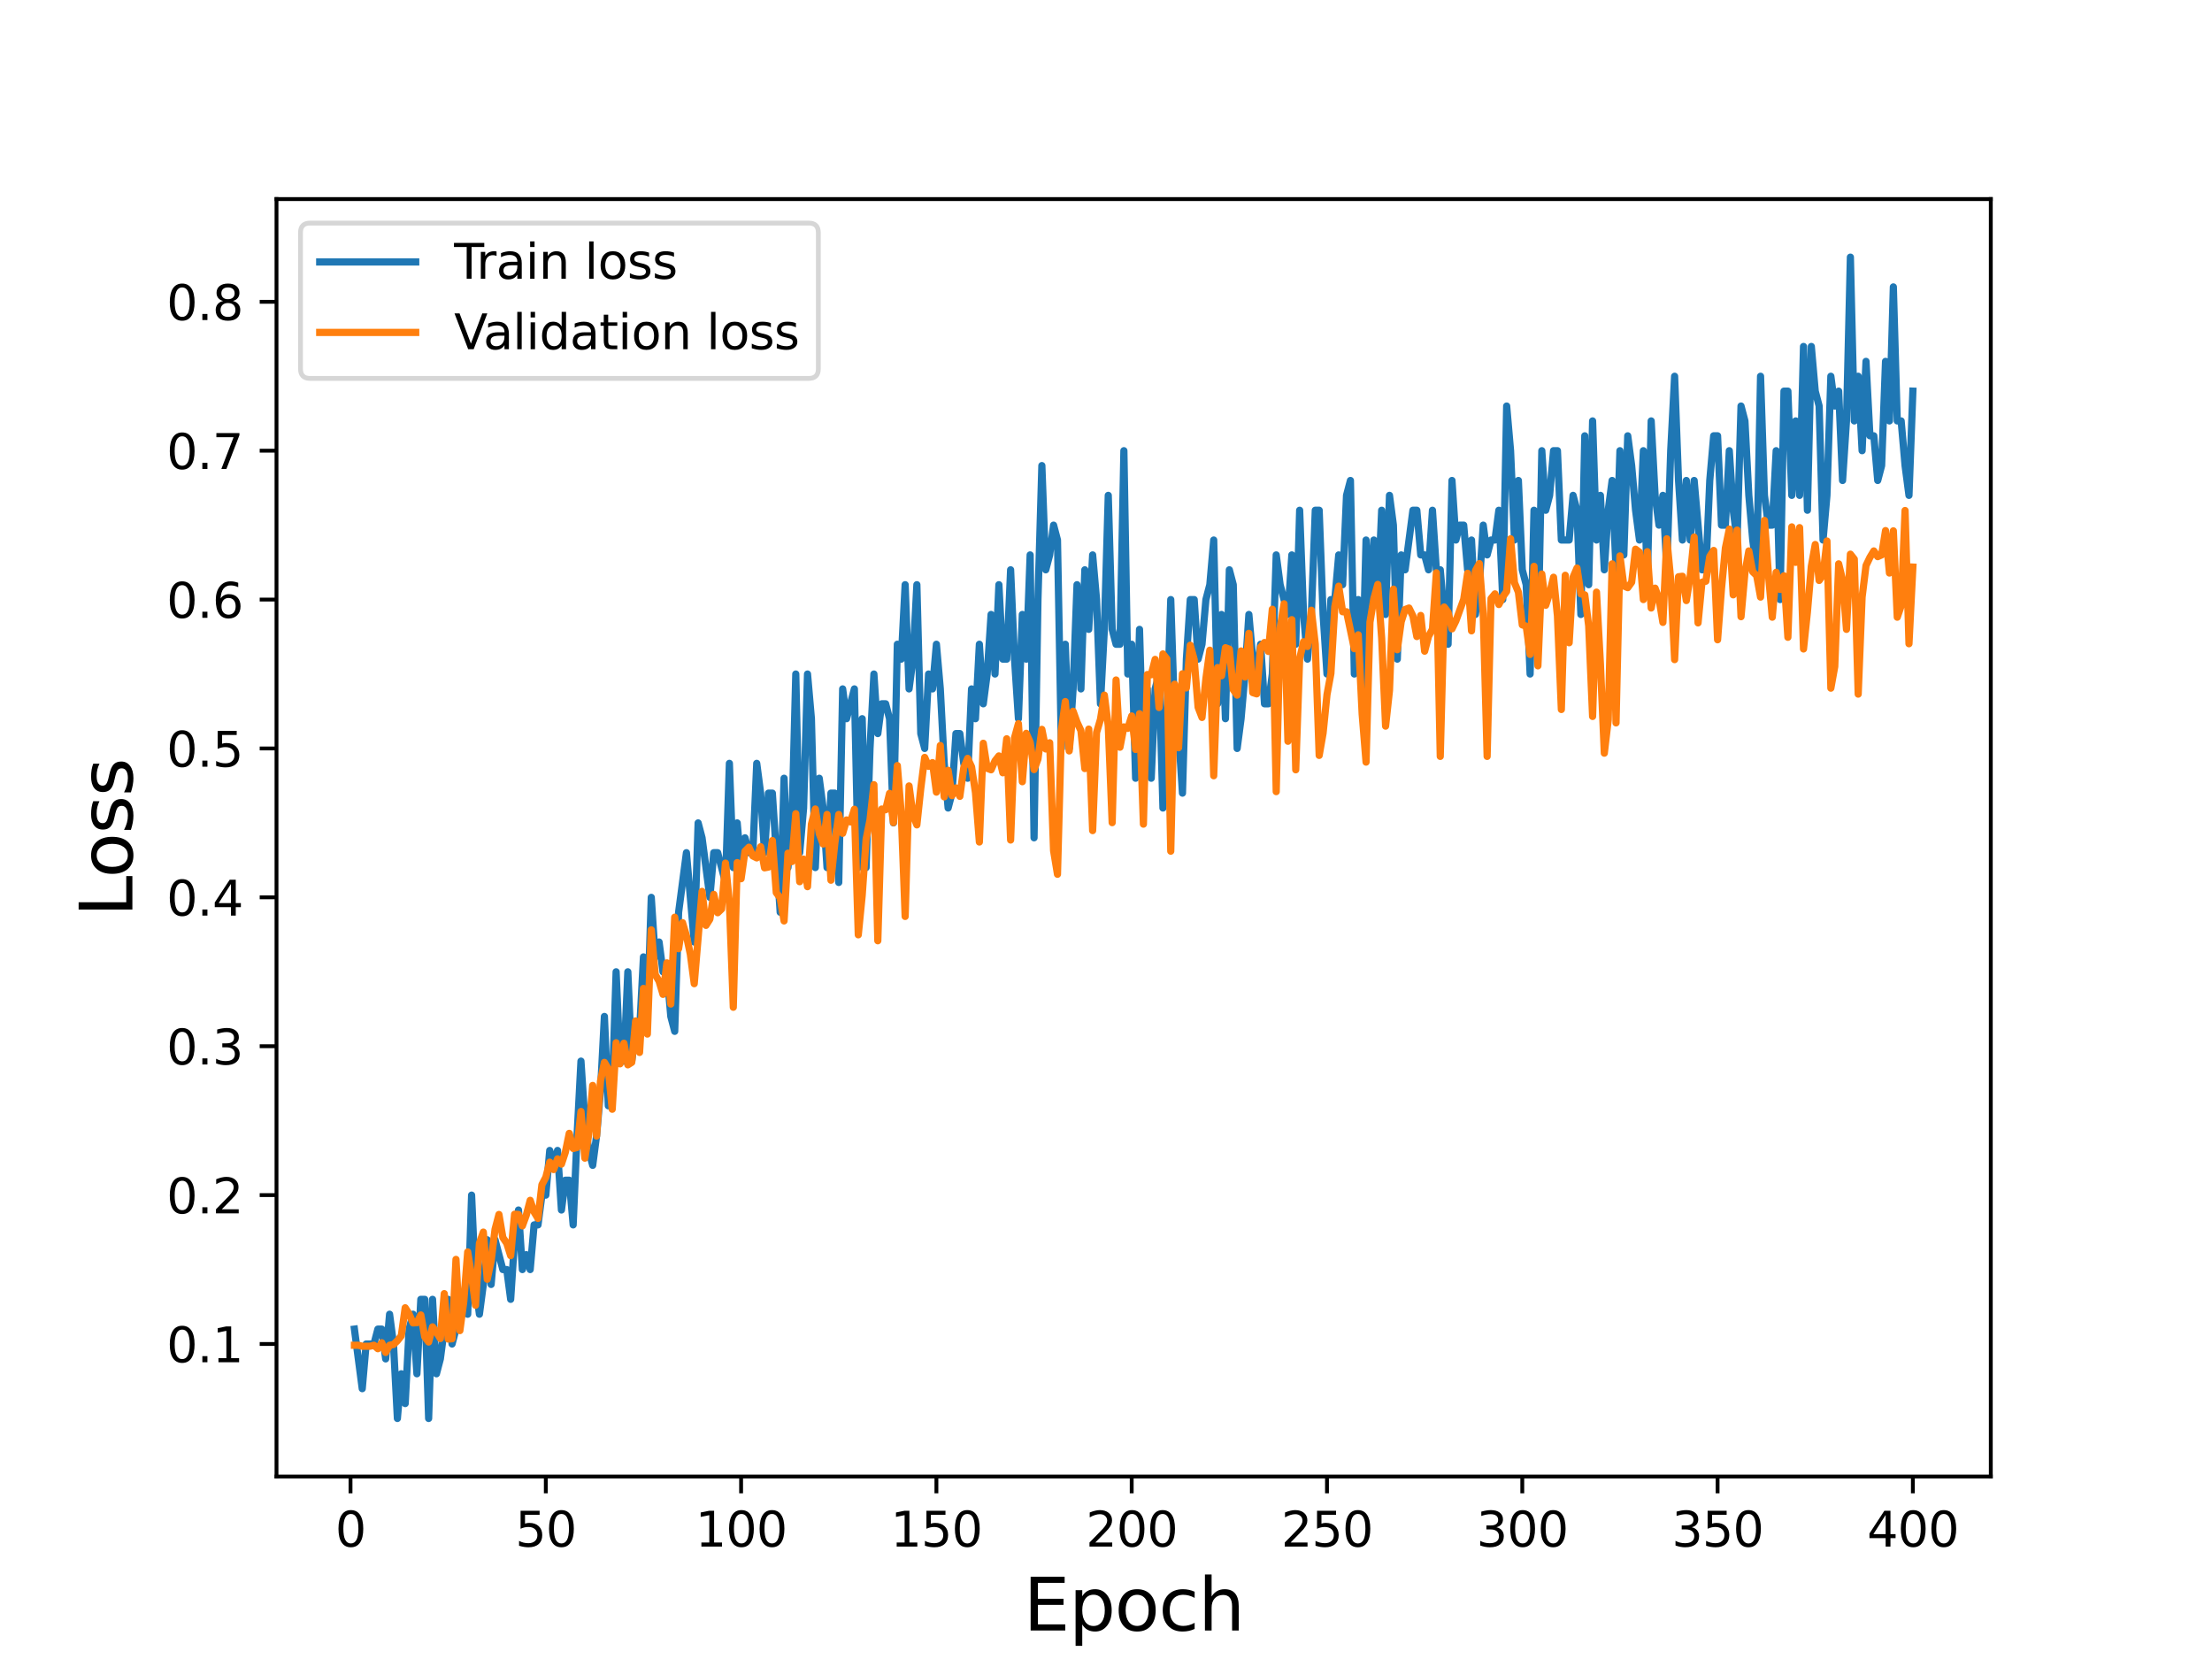 <?xml version="1.0" encoding="utf-8" standalone="no"?>
<!DOCTYPE svg PUBLIC "-//W3C//DTD SVG 1.1//EN"
  "http://www.w3.org/Graphics/SVG/1.1/DTD/svg11.dtd">
<svg height="345.6pt" version="1.1" viewBox="0 0 460.8 345.6" width="460.8pt" xmlns="http://www.w3.org/2000/svg" xmlns:xlink="http://www.w3.org/1999/xlink">
 <defs>
  <style type="text/css">*{stroke-linecap:butt;stroke-linejoin:round;}</style>
 </defs>
 <g id="figure_1">
  <g id="patch_1">
   <path d="M 0 345.6 
L 460.8 345.6 
L 460.8 0 
L 0 0 
z
" style="fill:#ffffff;"/>
  </g>
  <g id="axes_1">
   <g id="patch_2">
    <path d="M 57.6 307.584 
L 414.72 307.584 
L 414.72 41.472 
L 57.6 41.472 
z
" style="fill:#ffffff;"/>
   </g>
   <g id="matplotlib.axis_1">
    <g id="xtick_1">
     <g id="line2d_1">
      <defs>
       <path d="M 0 0 
L 0 3.5 
" id="m16bd97d02b" style="stroke:#000000;stroke-width:0.8;"/>
      </defs>
      <g>
       <use style="stroke:#000000;stroke-width:0.8;" x="73.019" xlink:href="#m16bd97d02b" y="307.584"/>
      </g>
     </g>
     <g id="text_1">
      <!-- 0 -->
      <g transform="translate(69.838 322.182)scale(0.1 -0.1)">
       <defs>
        <path d="M 2034 4250 
Q 1547 4250 1301 3770 
Q 1056 3291 1056 2328 
Q 1056 1369 1301 889 
Q 1547 409 2034 409 
Q 2525 409 2770 889 
Q 3016 1369 3016 2328 
Q 3016 3291 2770 3770 
Q 2525 4250 2034 4250 
z
M 2034 4750 
Q 2819 4750 3233 4129 
Q 3647 3509 3647 2328 
Q 3647 1150 3233 529 
Q 2819 -91 2034 -91 
Q 1250 -91 836 529 
Q 422 1150 422 2328 
Q 422 3509 836 4129 
Q 1250 4750 2034 4750 
z
" id="DejaVuSans-30" transform="scale(0.016)"/>
       </defs>
       <use xlink:href="#DejaVuSans-30"/>
      </g>
     </g>
    </g>
    <g id="xtick_2">
     <g id="line2d_2">
      <g>
       <use style="stroke:#000000;stroke-width:0.8;" x="113.703" xlink:href="#m16bd97d02b" y="307.584"/>
      </g>
     </g>
     <g id="text_2">
      <!-- 50 -->
      <g transform="translate(107.34 322.182)scale(0.1 -0.1)">
       <defs>
        <path d="M 691 4666 
L 3169 4666 
L 3169 4134 
L 1269 4134 
L 1269 2991 
Q 1406 3038 1543 3061 
Q 1681 3084 1819 3084 
Q 2600 3084 3056 2656 
Q 3513 2228 3513 1497 
Q 3513 744 3044 326 
Q 2575 -91 1722 -91 
Q 1428 -91 1123 -41 
Q 819 9 494 109 
L 494 744 
Q 775 591 1075 516 
Q 1375 441 1709 441 
Q 2250 441 2565 725 
Q 2881 1009 2881 1497 
Q 2881 1984 2565 2268 
Q 2250 2553 1709 2553 
Q 1456 2553 1204 2497 
Q 953 2441 691 2322 
L 691 4666 
z
" id="DejaVuSans-35" transform="scale(0.016)"/>
       </defs>
       <use xlink:href="#DejaVuSans-35"/>
       <use x="63.623" xlink:href="#DejaVuSans-30"/>
      </g>
     </g>
    </g>
    <g id="xtick_3">
     <g id="line2d_3">
      <g>
       <use style="stroke:#000000;stroke-width:0.8;" x="154.386" xlink:href="#m16bd97d02b" y="307.584"/>
      </g>
     </g>
     <g id="text_3">
      <!-- 100 -->
      <g transform="translate(144.842 322.182)scale(0.1 -0.1)">
       <defs>
        <path d="M 794 531 
L 1825 531 
L 1825 4091 
L 703 3866 
L 703 4441 
L 1819 4666 
L 2450 4666 
L 2450 531 
L 3481 531 
L 3481 0 
L 794 0 
L 794 531 
z
" id="DejaVuSans-31" transform="scale(0.016)"/>
       </defs>
       <use xlink:href="#DejaVuSans-31"/>
       <use x="63.623" xlink:href="#DejaVuSans-30"/>
       <use x="127.246" xlink:href="#DejaVuSans-30"/>
      </g>
     </g>
    </g>
    <g id="xtick_4">
     <g id="line2d_4">
      <g>
       <use style="stroke:#000000;stroke-width:0.8;" x="195.07" xlink:href="#m16bd97d02b" y="307.584"/>
      </g>
     </g>
     <g id="text_4">
      <!-- 150 -->
      <g transform="translate(185.526 322.182)scale(0.1 -0.1)">
       <use xlink:href="#DejaVuSans-31"/>
       <use x="63.623" xlink:href="#DejaVuSans-35"/>
       <use x="127.246" xlink:href="#DejaVuSans-30"/>
      </g>
     </g>
    </g>
    <g id="xtick_5">
     <g id="line2d_5">
      <g>
       <use style="stroke:#000000;stroke-width:0.8;" x="235.753" xlink:href="#m16bd97d02b" y="307.584"/>
      </g>
     </g>
     <g id="text_5">
      <!-- 200 -->
      <g transform="translate(226.209 322.182)scale(0.1 -0.1)">
       <defs>
        <path d="M 1228 531 
L 3431 531 
L 3431 0 
L 469 0 
L 469 531 
Q 828 903 1448 1529 
Q 2069 2156 2228 2338 
Q 2531 2678 2651 2914 
Q 2772 3150 2772 3378 
Q 2772 3750 2511 3984 
Q 2250 4219 1831 4219 
Q 1534 4219 1204 4116 
Q 875 4013 500 3803 
L 500 4441 
Q 881 4594 1212 4672 
Q 1544 4750 1819 4750 
Q 2544 4750 2975 4387 
Q 3406 4025 3406 3419 
Q 3406 3131 3298 2873 
Q 3191 2616 2906 2266 
Q 2828 2175 2409 1742 
Q 1991 1309 1228 531 
z
" id="DejaVuSans-32" transform="scale(0.016)"/>
       </defs>
       <use xlink:href="#DejaVuSans-32"/>
       <use x="63.623" xlink:href="#DejaVuSans-30"/>
       <use x="127.246" xlink:href="#DejaVuSans-30"/>
      </g>
     </g>
    </g>
    <g id="xtick_6">
     <g id="line2d_6">
      <g>
       <use style="stroke:#000000;stroke-width:0.8;" x="276.437" xlink:href="#m16bd97d02b" y="307.584"/>
      </g>
     </g>
     <g id="text_6">
      <!-- 250 -->
      <g transform="translate(266.893 322.182)scale(0.1 -0.1)">
       <use xlink:href="#DejaVuSans-32"/>
       <use x="63.623" xlink:href="#DejaVuSans-35"/>
       <use x="127.246" xlink:href="#DejaVuSans-30"/>
      </g>
     </g>
    </g>
    <g id="xtick_7">
     <g id="line2d_7">
      <g>
       <use style="stroke:#000000;stroke-width:0.8;" x="317.12" xlink:href="#m16bd97d02b" y="307.584"/>
      </g>
     </g>
     <g id="text_7">
      <!-- 300 -->
      <g transform="translate(307.576 322.182)scale(0.1 -0.1)">
       <defs>
        <path d="M 2597 2516 
Q 3050 2419 3304 2112 
Q 3559 1806 3559 1356 
Q 3559 666 3084 287 
Q 2609 -91 1734 -91 
Q 1441 -91 1130 -33 
Q 819 25 488 141 
L 488 750 
Q 750 597 1062 519 
Q 1375 441 1716 441 
Q 2309 441 2620 675 
Q 2931 909 2931 1356 
Q 2931 1769 2642 2001 
Q 2353 2234 1838 2234 
L 1294 2234 
L 1294 2753 
L 1863 2753 
Q 2328 2753 2575 2939 
Q 2822 3125 2822 3475 
Q 2822 3834 2567 4026 
Q 2313 4219 1838 4219 
Q 1578 4219 1281 4162 
Q 984 4106 628 3988 
L 628 4550 
Q 988 4650 1302 4700 
Q 1616 4750 1894 4750 
Q 2613 4750 3031 4423 
Q 3450 4097 3450 3541 
Q 3450 3153 3228 2886 
Q 3006 2619 2597 2516 
z
" id="DejaVuSans-33" transform="scale(0.016)"/>
       </defs>
       <use xlink:href="#DejaVuSans-33"/>
       <use x="63.623" xlink:href="#DejaVuSans-30"/>
       <use x="127.246" xlink:href="#DejaVuSans-30"/>
      </g>
     </g>
    </g>
    <g id="xtick_8">
     <g id="line2d_8">
      <g>
       <use style="stroke:#000000;stroke-width:0.8;" x="357.804" xlink:href="#m16bd97d02b" y="307.584"/>
      </g>
     </g>
     <g id="text_8">
      <!-- 350 -->
      <g transform="translate(348.26 322.182)scale(0.1 -0.1)">
       <use xlink:href="#DejaVuSans-33"/>
       <use x="63.623" xlink:href="#DejaVuSans-35"/>
       <use x="127.246" xlink:href="#DejaVuSans-30"/>
      </g>
     </g>
    </g>
    <g id="xtick_9">
     <g id="line2d_9">
      <g>
       <use style="stroke:#000000;stroke-width:0.8;" x="398.487" xlink:href="#m16bd97d02b" y="307.584"/>
      </g>
     </g>
     <g id="text_9">
      <!-- 400 -->
      <g transform="translate(388.944 322.182)scale(0.1 -0.1)">
       <defs>
        <path d="M 2419 4116 
L 825 1625 
L 2419 1625 
L 2419 4116 
z
M 2253 4666 
L 3047 4666 
L 3047 1625 
L 3713 1625 
L 3713 1100 
L 3047 1100 
L 3047 0 
L 2419 0 
L 2419 1100 
L 313 1100 
L 313 1709 
L 2253 4666 
z
" id="DejaVuSans-34" transform="scale(0.016)"/>
       </defs>
       <use xlink:href="#DejaVuSans-34"/>
       <use x="63.623" xlink:href="#DejaVuSans-30"/>
       <use x="127.246" xlink:href="#DejaVuSans-30"/>
      </g>
     </g>
    </g>
    <g id="text_10">
     <!-- Epoch -->
     <g transform="translate(213.194 339.66)scale(0.15 -0.15)">
      <defs>
       <path d="M 628 4666 
L 3578 4666 
L 3578 4134 
L 1259 4134 
L 1259 2753 
L 3481 2753 
L 3481 2222 
L 1259 2222 
L 1259 531 
L 3634 531 
L 3634 0 
L 628 0 
L 628 4666 
z
" id="DejaVuSans-45" transform="scale(0.016)"/>
       <path d="M 1159 525 
L 1159 -1331 
L 581 -1331 
L 581 3500 
L 1159 3500 
L 1159 2969 
Q 1341 3281 1617 3432 
Q 1894 3584 2278 3584 
Q 2916 3584 3314 3078 
Q 3713 2572 3713 1747 
Q 3713 922 3314 415 
Q 2916 -91 2278 -91 
Q 1894 -91 1617 61 
Q 1341 213 1159 525 
z
M 3116 1747 
Q 3116 2381 2855 2742 
Q 2594 3103 2138 3103 
Q 1681 3103 1420 2742 
Q 1159 2381 1159 1747 
Q 1159 1113 1420 752 
Q 1681 391 2138 391 
Q 2594 391 2855 752 
Q 3116 1113 3116 1747 
z
" id="DejaVuSans-70" transform="scale(0.016)"/>
       <path d="M 1959 3097 
Q 1497 3097 1228 2736 
Q 959 2375 959 1747 
Q 959 1119 1226 758 
Q 1494 397 1959 397 
Q 2419 397 2687 759 
Q 2956 1122 2956 1747 
Q 2956 2369 2687 2733 
Q 2419 3097 1959 3097 
z
M 1959 3584 
Q 2709 3584 3137 3096 
Q 3566 2609 3566 1747 
Q 3566 888 3137 398 
Q 2709 -91 1959 -91 
Q 1206 -91 779 398 
Q 353 888 353 1747 
Q 353 2609 779 3096 
Q 1206 3584 1959 3584 
z
" id="DejaVuSans-6f" transform="scale(0.016)"/>
       <path d="M 3122 3366 
L 3122 2828 
Q 2878 2963 2633 3030 
Q 2388 3097 2138 3097 
Q 1578 3097 1268 2742 
Q 959 2388 959 1747 
Q 959 1106 1268 751 
Q 1578 397 2138 397 
Q 2388 397 2633 464 
Q 2878 531 3122 666 
L 3122 134 
Q 2881 22 2623 -34 
Q 2366 -91 2075 -91 
Q 1284 -91 818 406 
Q 353 903 353 1747 
Q 353 2603 823 3093 
Q 1294 3584 2113 3584 
Q 2378 3584 2631 3529 
Q 2884 3475 3122 3366 
z
" id="DejaVuSans-63" transform="scale(0.016)"/>
       <path d="M 3513 2113 
L 3513 0 
L 2938 0 
L 2938 2094 
Q 2938 2591 2744 2837 
Q 2550 3084 2163 3084 
Q 1697 3084 1428 2787 
Q 1159 2491 1159 1978 
L 1159 0 
L 581 0 
L 581 4863 
L 1159 4863 
L 1159 2956 
Q 1366 3272 1645 3428 
Q 1925 3584 2291 3584 
Q 2894 3584 3203 3211 
Q 3513 2838 3513 2113 
z
" id="DejaVuSans-68" transform="scale(0.016)"/>
      </defs>
      <use xlink:href="#DejaVuSans-45"/>
      <use x="63.184" xlink:href="#DejaVuSans-70"/>
      <use x="126.66" xlink:href="#DejaVuSans-6f"/>
      <use x="187.842" xlink:href="#DejaVuSans-63"/>
      <use x="242.822" xlink:href="#DejaVuSans-68"/>
     </g>
    </g>
   </g>
   <g id="matplotlib.axis_2">
    <g id="ytick_1">
     <g id="line2d_10">
      <defs>
       <path d="M 0 0 
L -3.5 0 
" id="m8bc663ccda" style="stroke:#000000;stroke-width:0.8;"/>
      </defs>
      <g>
       <use style="stroke:#000000;stroke-width:0.8;" x="57.6" xlink:href="#m8bc663ccda" y="279.98"/>
      </g>
     </g>
     <g id="text_11">
      <!-- 0.1 -->
      <g transform="translate(34.697 283.78)scale(0.1 -0.1)">
       <defs>
        <path d="M 684 794 
L 1344 794 
L 1344 0 
L 684 0 
L 684 794 
z
" id="DejaVuSans-2e" transform="scale(0.016)"/>
       </defs>
       <use xlink:href="#DejaVuSans-30"/>
       <use x="63.623" xlink:href="#DejaVuSans-2e"/>
       <use x="95.41" xlink:href="#DejaVuSans-31"/>
      </g>
     </g>
    </g>
    <g id="ytick_2">
     <g id="line2d_11">
      <g>
       <use style="stroke:#000000;stroke-width:0.8;" x="57.6" xlink:href="#m8bc663ccda" y="248.965"/>
      </g>
     </g>
     <g id="text_12">
      <!-- 0.2 -->
      <g transform="translate(34.697 252.764)scale(0.1 -0.1)">
       <use xlink:href="#DejaVuSans-30"/>
       <use x="63.623" xlink:href="#DejaVuSans-2e"/>
       <use x="95.41" xlink:href="#DejaVuSans-32"/>
      </g>
     </g>
    </g>
    <g id="ytick_3">
     <g id="line2d_12">
      <g>
       <use style="stroke:#000000;stroke-width:0.8;" x="57.6" xlink:href="#m8bc663ccda" y="217.95"/>
      </g>
     </g>
     <g id="text_13">
      <!-- 0.3 -->
      <g transform="translate(34.697 221.749)scale(0.1 -0.1)">
       <use xlink:href="#DejaVuSans-30"/>
       <use x="63.623" xlink:href="#DejaVuSans-2e"/>
       <use x="95.41" xlink:href="#DejaVuSans-33"/>
      </g>
     </g>
    </g>
    <g id="ytick_4">
     <g id="line2d_13">
      <g>
       <use style="stroke:#000000;stroke-width:0.8;" x="57.6" xlink:href="#m8bc663ccda" y="186.934"/>
      </g>
     </g>
     <g id="text_14">
      <!-- 0.4 -->
      <g transform="translate(34.697 190.733)scale(0.1 -0.1)">
       <use xlink:href="#DejaVuSans-30"/>
       <use x="63.623" xlink:href="#DejaVuSans-2e"/>
       <use x="95.41" xlink:href="#DejaVuSans-34"/>
      </g>
     </g>
    </g>
    <g id="ytick_5">
     <g id="line2d_14">
      <g>
       <use style="stroke:#000000;stroke-width:0.8;" x="57.6" xlink:href="#m8bc663ccda" y="155.919"/>
      </g>
     </g>
     <g id="text_15">
      <!-- 0.5 -->
      <g transform="translate(34.697 159.718)scale(0.1 -0.1)">
       <use xlink:href="#DejaVuSans-30"/>
       <use x="63.623" xlink:href="#DejaVuSans-2e"/>
       <use x="95.41" xlink:href="#DejaVuSans-35"/>
      </g>
     </g>
    </g>
    <g id="ytick_6">
     <g id="line2d_15">
      <g>
       <use style="stroke:#000000;stroke-width:0.8;" x="57.6" xlink:href="#m8bc663ccda" y="124.903"/>
      </g>
     </g>
     <g id="text_16">
      <!-- 0.6 -->
      <g transform="translate(34.697 128.703)scale(0.1 -0.1)">
       <defs>
        <path d="M 2113 2584 
Q 1688 2584 1439 2293 
Q 1191 2003 1191 1497 
Q 1191 994 1439 701 
Q 1688 409 2113 409 
Q 2538 409 2786 701 
Q 3034 994 3034 1497 
Q 3034 2003 2786 2293 
Q 2538 2584 2113 2584 
z
M 3366 4563 
L 3366 3988 
Q 3128 4100 2886 4159 
Q 2644 4219 2406 4219 
Q 1781 4219 1451 3797 
Q 1122 3375 1075 2522 
Q 1259 2794 1537 2939 
Q 1816 3084 2150 3084 
Q 2853 3084 3261 2657 
Q 3669 2231 3669 1497 
Q 3669 778 3244 343 
Q 2819 -91 2113 -91 
Q 1303 -91 875 529 
Q 447 1150 447 2328 
Q 447 3434 972 4092 
Q 1497 4750 2381 4750 
Q 2619 4750 2861 4703 
Q 3103 4656 3366 4563 
z
" id="DejaVuSans-36" transform="scale(0.016)"/>
       </defs>
       <use xlink:href="#DejaVuSans-30"/>
       <use x="63.623" xlink:href="#DejaVuSans-2e"/>
       <use x="95.41" xlink:href="#DejaVuSans-36"/>
      </g>
     </g>
    </g>
    <g id="ytick_7">
     <g id="line2d_16">
      <g>
       <use style="stroke:#000000;stroke-width:0.8;" x="57.6" xlink:href="#m8bc663ccda" y="93.888"/>
      </g>
     </g>
     <g id="text_17">
      <!-- 0.7 -->
      <g transform="translate(34.697 97.687)scale(0.1 -0.1)">
       <defs>
        <path d="M 525 4666 
L 3525 4666 
L 3525 4397 
L 1831 0 
L 1172 0 
L 2766 4134 
L 525 4134 
L 525 4666 
z
" id="DejaVuSans-37" transform="scale(0.016)"/>
       </defs>
       <use xlink:href="#DejaVuSans-30"/>
       <use x="63.623" xlink:href="#DejaVuSans-2e"/>
       <use x="95.41" xlink:href="#DejaVuSans-37"/>
      </g>
     </g>
    </g>
    <g id="ytick_8">
     <g id="line2d_17">
      <g>
       <use style="stroke:#000000;stroke-width:0.8;" x="57.6" xlink:href="#m8bc663ccda" y="62.873"/>
      </g>
     </g>
     <g id="text_18">
      <!-- 0.8 -->
      <g transform="translate(34.697 66.672)scale(0.1 -0.1)">
       <defs>
        <path d="M 2034 2216 
Q 1584 2216 1326 1975 
Q 1069 1734 1069 1313 
Q 1069 891 1326 650 
Q 1584 409 2034 409 
Q 2484 409 2743 651 
Q 3003 894 3003 1313 
Q 3003 1734 2745 1975 
Q 2488 2216 2034 2216 
z
M 1403 2484 
Q 997 2584 770 2862 
Q 544 3141 544 3541 
Q 544 4100 942 4425 
Q 1341 4750 2034 4750 
Q 2731 4750 3128 4425 
Q 3525 4100 3525 3541 
Q 3525 3141 3298 2862 
Q 3072 2584 2669 2484 
Q 3125 2378 3379 2068 
Q 3634 1759 3634 1313 
Q 3634 634 3220 271 
Q 2806 -91 2034 -91 
Q 1263 -91 848 271 
Q 434 634 434 1313 
Q 434 1759 690 2068 
Q 947 2378 1403 2484 
z
M 1172 3481 
Q 1172 3119 1398 2916 
Q 1625 2713 2034 2713 
Q 2441 2713 2670 2916 
Q 2900 3119 2900 3481 
Q 2900 3844 2670 4047 
Q 2441 4250 2034 4250 
Q 1625 4250 1398 4047 
Q 1172 3844 1172 3481 
z
" id="DejaVuSans-38" transform="scale(0.016)"/>
       </defs>
       <use xlink:href="#DejaVuSans-30"/>
       <use x="63.623" xlink:href="#DejaVuSans-2e"/>
       <use x="95.41" xlink:href="#DejaVuSans-38"/>
      </g>
     </g>
    </g>
    <g id="text_19">
     <!-- Loss -->
     <g transform="translate(27.577 190.979)rotate(-90)scale(0.15 -0.15)">
      <defs>
       <path d="M 628 4666 
L 1259 4666 
L 1259 531 
L 3531 531 
L 3531 0 
L 628 0 
L 628 4666 
z
" id="DejaVuSans-4c" transform="scale(0.016)"/>
       <path d="M 2834 3397 
L 2834 2853 
Q 2591 2978 2328 3040 
Q 2066 3103 1784 3103 
Q 1356 3103 1142 2972 
Q 928 2841 928 2578 
Q 928 2378 1081 2264 
Q 1234 2150 1697 2047 
L 1894 2003 
Q 2506 1872 2764 1633 
Q 3022 1394 3022 966 
Q 3022 478 2636 193 
Q 2250 -91 1575 -91 
Q 1294 -91 989 -36 
Q 684 19 347 128 
L 347 722 
Q 666 556 975 473 
Q 1284 391 1588 391 
Q 1994 391 2212 530 
Q 2431 669 2431 922 
Q 2431 1156 2273 1281 
Q 2116 1406 1581 1522 
L 1381 1569 
Q 847 1681 609 1914 
Q 372 2147 372 2553 
Q 372 3047 722 3315 
Q 1072 3584 1716 3584 
Q 2034 3584 2315 3537 
Q 2597 3491 2834 3397 
z
" id="DejaVuSans-73" transform="scale(0.016)"/>
      </defs>
      <use xlink:href="#DejaVuSans-4c"/>
      <use x="53.963" xlink:href="#DejaVuSans-6f"/>
      <use x="115.145" xlink:href="#DejaVuSans-73"/>
      <use x="167.244" xlink:href="#DejaVuSans-73"/>
     </g>
    </g>
   </g>
   <g id="line2d_18">
    <path clip-path="url(#p48eae1891d)" d="M 73.833 276.879 
L 75.46 289.285 
L 76.274 279.98 
L 77.901 279.98 
L 78.715 276.879 
L 79.528 276.879 
L 80.342 283.082 
L 81.156 273.777 
L 81.969 279.98 
L 82.783 295.488 
L 83.597 286.183 
L 84.41 292.386 
L 85.224 276.879 
L 86.038 273.777 
L 86.851 286.183 
L 87.665 270.676 
L 88.479 270.676 
L 89.292 295.488 
L 90.106 270.676 
L 90.92 286.183 
L 91.733 283.082 
L 93.361 270.676 
L 94.174 279.98 
L 94.988 276.879 
L 95.802 270.676 
L 96.616 270.676 
L 97.429 273.777 
L 98.243 248.965 
L 99.057 267.574 
L 99.87 273.777 
L 100.684 267.574 
L 101.498 258.27 
L 102.311 267.574 
L 103.125 258.27 
L 104.752 264.473 
L 105.566 264.473 
L 106.38 270.676 
L 107.193 258.27 
L 108.007 252.066 
L 108.821 264.473 
L 109.634 261.371 
L 110.448 264.473 
L 111.262 255.168 
L 112.075 255.168 
L 112.889 248.965 
L 113.703 248.965 
L 114.516 239.66 
L 115.33 242.762 
L 116.144 239.66 
L 116.957 252.066 
L 117.771 245.863 
L 118.585 245.863 
L 119.398 255.168 
L 120.212 236.559 
L 121.026 221.051 
L 121.839 233.457 
L 122.653 239.66 
L 123.467 242.762 
L 124.28 236.559 
L 125.094 227.254 
L 125.908 211.746 
L 126.721 230.356 
L 127.535 227.254 
L 128.349 202.442 
L 129.162 221.051 
L 129.976 221.051 
L 130.79 202.442 
L 131.603 221.051 
L 132.417 214.848 
L 133.231 214.848 
L 134.044 199.34 
L 134.858 211.746 
L 135.672 186.934 
L 136.485 199.34 
L 137.299 196.239 
L 138.113 202.442 
L 138.926 202.442 
L 139.74 211.746 
L 140.554 214.848 
L 141.367 190.036 
L 142.995 177.63 
L 144.622 196.239 
L 145.436 171.426 
L 146.249 174.528 
L 147.877 186.934 
L 148.69 177.63 
L 149.504 177.63 
L 151.131 183.833 
L 151.945 159.02 
L 152.759 180.731 
L 153.572 171.426 
L 154.386 180.731 
L 155.2 174.528 
L 156.013 177.63 
L 156.827 177.63 
L 157.641 159.02 
L 158.454 165.223 
L 159.268 177.63 
L 160.082 165.223 
L 160.895 165.223 
L 162.523 190.036 
L 163.336 162.122 
L 164.15 180.731 
L 164.964 171.426 
L 165.777 140.411 
L 166.591 177.63 
L 167.405 168.325 
L 168.219 140.411 
L 169.032 149.716 
L 169.846 180.731 
L 170.66 162.122 
L 171.473 168.325 
L 172.287 180.731 
L 173.101 165.223 
L 173.914 165.223 
L 174.728 183.833 
L 175.542 143.513 
L 176.355 149.716 
L 177.983 143.513 
L 178.796 180.731 
L 179.61 149.716 
L 180.424 180.731 
L 181.237 155.919 
L 182.051 140.411 
L 182.865 152.817 
L 183.678 146.614 
L 184.492 146.614 
L 185.306 149.716 
L 186.119 171.426 
L 186.933 134.208 
L 187.747 137.31 
L 188.56 121.802 
L 189.374 143.513 
L 190.188 137.31 
L 191.001 121.802 
L 191.815 152.817 
L 192.629 155.919 
L 193.442 140.411 
L 194.256 143.513 
L 195.07 134.208 
L 195.883 143.513 
L 196.697 159.02 
L 197.511 168.325 
L 198.324 165.223 
L 199.138 152.817 
L 199.952 152.817 
L 200.765 159.02 
L 201.579 162.122 
L 202.393 143.513 
L 203.206 149.716 
L 204.02 134.208 
L 204.834 146.614 
L 205.647 140.411 
L 206.461 128.005 
L 207.275 140.411 
L 208.088 121.802 
L 208.902 137.31 
L 209.716 137.31 
L 210.529 118.7 
L 211.343 137.31 
L 212.157 149.716 
L 212.97 128.005 
L 213.784 137.31 
L 214.598 115.599 
L 215.411 174.528 
L 216.225 124.903 
L 217.039 96.99 
L 217.852 118.7 
L 218.666 115.599 
L 219.48 109.396 
L 220.293 112.497 
L 221.107 155.919 
L 221.921 134.208 
L 222.734 155.919 
L 223.548 143.513 
L 224.362 121.802 
L 225.175 143.513 
L 225.989 118.7 
L 226.803 131.106 
L 227.616 115.599 
L 228.43 124.903 
L 229.244 146.614 
L 230.057 131.106 
L 230.871 103.193 
L 231.685 131.106 
L 232.498 134.208 
L 233.312 134.208 
L 234.126 93.888 
L 234.939 140.411 
L 235.753 134.208 
L 236.567 162.122 
L 237.381 131.106 
L 238.194 159.02 
L 239.008 143.513 
L 239.822 162.122 
L 240.635 143.513 
L 241.449 140.411 
L 242.263 168.325 
L 243.076 149.716 
L 243.89 124.903 
L 244.704 149.716 
L 245.517 152.817 
L 246.331 165.223 
L 247.145 137.31 
L 247.958 124.903 
L 248.772 124.903 
L 249.586 137.31 
L 250.399 134.208 
L 251.213 124.903 
L 252.027 121.802 
L 252.84 112.497 
L 253.654 146.614 
L 254.468 128.005 
L 255.281 149.716 
L 256.095 118.7 
L 256.909 121.802 
L 257.722 155.919 
L 258.536 149.716 
L 259.35 140.411 
L 260.163 128.005 
L 260.977 137.31 
L 261.791 140.411 
L 262.604 134.208 
L 263.418 146.614 
L 264.232 146.614 
L 265.045 140.411 
L 265.859 115.599 
L 266.673 121.802 
L 268.3 128.005 
L 269.114 115.599 
L 269.927 134.208 
L 270.741 106.294 
L 271.555 128.005 
L 272.368 137.31 
L 273.182 128.005 
L 273.996 106.294 
L 274.809 106.294 
L 275.623 128.005 
L 276.437 140.411 
L 277.25 124.903 
L 278.064 124.903 
L 278.878 115.599 
L 279.691 121.802 
L 280.505 103.193 
L 281.319 100.091 
L 282.132 140.411 
L 282.946 124.903 
L 283.76 143.513 
L 284.573 112.497 
L 285.387 128.005 
L 286.201 112.497 
L 287.014 124.903 
L 287.828 106.294 
L 288.642 128.005 
L 289.455 103.193 
L 290.269 109.396 
L 291.083 137.31 
L 291.896 115.599 
L 292.71 118.7 
L 294.337 106.294 
L 295.151 106.294 
L 295.965 115.599 
L 296.778 115.599 
L 297.592 118.7 
L 298.406 106.294 
L 299.219 118.7 
L 300.033 118.7 
L 300.847 128.005 
L 301.66 134.208 
L 302.474 100.091 
L 303.288 112.497 
L 304.101 109.396 
L 304.915 109.396 
L 305.729 118.7 
L 306.543 112.497 
L 307.356 128.005 
L 308.17 121.802 
L 308.984 109.396 
L 309.797 115.599 
L 310.611 112.497 
L 311.425 112.497 
L 312.238 106.294 
L 313.052 124.903 
L 313.866 84.583 
L 314.679 93.888 
L 315.493 112.497 
L 316.307 100.091 
L 317.12 118.7 
L 317.934 121.802 
L 318.748 140.411 
L 319.561 106.294 
L 320.375 134.208 
L 321.189 93.888 
L 322.002 106.294 
L 322.816 103.193 
L 323.63 93.888 
L 324.443 93.888 
L 325.257 112.497 
L 326.884 112.497 
L 327.698 103.193 
L 328.512 106.294 
L 329.325 128.005 
L 330.139 90.786 
L 330.953 121.802 
L 331.766 87.685 
L 332.58 112.497 
L 333.394 103.193 
L 334.207 118.7 
L 335.021 106.294 
L 335.835 100.091 
L 336.648 118.7 
L 337.462 93.888 
L 338.276 115.599 
L 339.089 90.786 
L 339.903 96.99 
L 340.717 106.294 
L 341.53 112.497 
L 342.344 93.888 
L 343.158 121.802 
L 343.971 87.685 
L 344.785 103.193 
L 345.599 109.396 
L 346.412 103.193 
L 347.226 118.7 
L 348.04 93.888 
L 348.853 78.38 
L 349.667 100.091 
L 350.481 112.497 
L 351.294 100.091 
L 352.108 112.497 
L 352.922 100.091 
L 354.549 118.7 
L 355.363 118.7 
L 356.176 100.091 
L 356.99 90.786 
L 357.804 90.786 
L 358.617 109.396 
L 359.431 109.396 
L 360.245 93.888 
L 361.058 106.294 
L 361.872 112.497 
L 362.686 84.583 
L 363.499 87.685 
L 364.313 103.193 
L 365.127 112.497 
L 365.94 118.7 
L 366.754 78.38 
L 367.568 103.193 
L 368.381 109.396 
L 369.195 109.396 
L 370.009 93.888 
L 370.822 124.903 
L 371.636 81.482 
L 372.45 81.482 
L 373.263 103.193 
L 374.077 87.685 
L 374.891 103.193 
L 375.704 72.177 
L 376.518 106.294 
L 377.332 72.177 
L 378.146 81.482 
L 378.959 84.583 
L 379.773 112.497 
L 380.587 103.193 
L 381.4 78.38 
L 382.214 84.583 
L 383.028 81.482 
L 383.841 100.091 
L 384.655 87.685 
L 385.469 53.568 
L 386.282 87.685 
L 387.096 78.38 
L 387.91 93.888 
L 388.723 75.279 
L 389.537 90.786 
L 390.351 90.786 
L 391.164 100.091 
L 391.978 96.99 
L 392.792 75.279 
L 393.605 87.685 
L 394.419 59.771 
L 395.233 87.685 
L 396.046 87.685 
L 396.86 96.99 
L 397.674 103.193 
L 398.487 81.482 
L 398.487 81.482 
" style="fill:none;stroke:#1f77b4;stroke-linecap:square;stroke-width:1.5;"/>
   </g>
   <g id="line2d_19">
    <path clip-path="url(#p48eae1891d)" d="M 73.833 280.239 
L 74.646 280.239 
L 75.46 280.446 
L 77.087 280.446 
L 77.901 280.239 
L 78.715 280.962 
L 79.528 279.722 
L 80.342 281.738 
L 81.156 280.239 
L 81.969 280.084 
L 82.783 279.308 
L 83.597 278.274 
L 84.41 272.433 
L 85.224 273.726 
L 86.038 275.586 
L 86.851 275.535 
L 87.665 273.932 
L 88.479 278.481 
L 89.292 279.567 
L 90.106 276.414 
L 90.92 277.499 
L 91.733 278.843 
L 92.547 269.487 
L 93.361 278.946 
L 94.174 278.895 
L 94.988 262.353 
L 95.802 277.189 
L 96.616 271.089 
L 97.429 260.802 
L 98.243 265.817 
L 99.057 271.916 
L 99.87 258.993 
L 100.684 256.667 
L 101.498 266.489 
L 102.311 262.663 
L 103.125 256.098 
L 103.939 252.997 
L 104.752 257.804 
L 105.566 258.993 
L 106.38 261.578 
L 107.193 252.945 
L 108.007 252.997 
L 108.821 255.375 
L 109.634 253.152 
L 110.448 250.05 
L 111.262 252.48 
L 112.075 253.824 
L 112.889 246.794 
L 113.703 245.243 
L 114.516 242.09 
L 115.33 243.641 
L 116.144 241.418 
L 116.957 242.503 
L 117.771 240.022 
L 118.585 236.094 
L 119.398 239.247 
L 120.212 239.04 
L 121.026 231.545 
L 121.839 241.263 
L 122.653 236.249 
L 123.467 226.117 
L 124.28 236.662 
L 125.094 225.186 
L 125.908 221.31 
L 126.721 222.705 
L 127.535 231.079 
L 128.349 217.226 
L 129.162 221.62 
L 129.976 217.329 
L 130.79 221.826 
L 131.603 221.31 
L 132.417 212.677 
L 133.231 219.242 
L 134.044 205.905 
L 134.858 215.417 
L 135.672 193.706 
L 136.485 203.01 
L 137.299 204.406 
L 138.113 207.146 
L 138.926 200.581 
L 139.74 209.162 
L 140.554 191.07 
L 141.367 197.634 
L 142.181 192.207 
L 142.995 194.946 
L 143.808 198.772 
L 144.622 204.923 
L 146.249 185.694 
L 147.063 192.775 
L 147.877 191.483 
L 148.69 186.314 
L 149.504 190.139 
L 150.318 189.364 
L 151.131 179.801 
L 151.945 188.02 
L 152.759 209.834 
L 153.572 179.697 
L 154.386 183.057 
L 155.2 177.319 
L 156.013 176.492 
L 156.827 178.302 
L 157.641 178.715 
L 158.454 176.389 
L 159.268 180.783 
L 160.082 180.628 
L 160.895 175.097 
L 161.709 185.952 
L 162.523 187.038 
L 163.336 191.845 
L 164.15 177.733 
L 164.964 179.49 
L 165.777 169.514 
L 166.591 183.678 
L 167.405 178.974 
L 168.219 184.711 
L 169.032 171.685 
L 169.846 168.532 
L 170.66 173.649 
L 171.473 175.82 
L 172.287 169.669 
L 173.101 183.367 
L 173.914 175.614 
L 174.728 169.669 
L 175.542 173.598 
L 176.355 170.806 
L 177.169 171.22 
L 177.983 168.583 
L 178.796 194.74 
L 179.61 186.521 
L 180.424 174.838 
L 181.237 170.806 
L 182.051 163.466 
L 182.865 195.98 
L 183.678 168.532 
L 184.492 168.687 
L 185.306 165.275 
L 186.119 171.375 
L 186.933 159.486 
L 187.747 169.462 
L 188.56 190.914 
L 189.374 163.724 
L 190.188 169.772 
L 191.001 171.84 
L 191.815 164.241 
L 192.629 157.78 
L 193.442 159.641 
L 194.256 158.865 
L 195.07 165.017 
L 195.883 155.298 
L 196.697 165.999 
L 197.511 160.468 
L 198.324 165.74 
L 199.138 164.138 
L 199.952 165.895 
L 200.765 159.951 
L 201.579 157.986 
L 202.393 159.744 
L 203.206 165.12 
L 204.02 175.407 
L 204.834 154.833 
L 205.647 160.054 
L 206.461 160.364 
L 207.275 158.503 
L 208.088 157.47 
L 208.902 160.985 
L 209.716 153.903 
L 210.529 174.993 
L 211.343 153.696 
L 212.157 150.75 
L 212.97 162.846 
L 213.784 152.766 
L 214.598 154.626 
L 215.411 160.313 
L 216.225 158.142 
L 217.039 151.938 
L 217.852 156.022 
L 218.666 154.73 
L 219.48 177.216 
L 220.293 182.127 
L 221.107 152.094 
L 221.921 146.149 
L 222.734 156.436 
L 223.548 148.165 
L 224.362 150.439 
L 225.175 152.197 
L 225.989 160.106 
L 226.803 151.887 
L 227.616 173.029 
L 228.43 152.61 
L 229.244 149.871 
L 230.057 144.805 
L 230.871 151.215 
L 231.685 171.375 
L 232.498 141.652 
L 233.312 155.66 
L 234.126 151.422 
L 234.939 151.732 
L 235.753 149.147 
L 236.567 156.126 
L 237.381 148.682 
L 238.194 171.685 
L 239.008 140.514 
L 239.822 140.566 
L 240.635 137.361 
L 241.449 147.39 
L 242.263 136.224 
L 243.076 137.258 
L 243.89 177.319 
L 244.704 142.53 
L 245.517 155.764 
L 246.331 140.359 
L 247.145 143.306 
L 247.958 134.415 
L 248.772 137.413 
L 249.586 147.338 
L 250.399 149.457 
L 251.213 141.342 
L 252.027 135.449 
L 252.84 161.605 
L 253.654 139.067 
L 254.468 140.773 
L 255.281 134.932 
L 256.095 135.242 
L 256.909 143.668 
L 257.722 144.805 
L 258.536 135.604 
L 259.35 141.031 
L 260.163 131.934 
L 260.977 144.288 
L 261.791 144.546 
L 262.604 134.828 
L 263.418 133.846 
L 264.232 135.707 
L 265.045 126.919 
L 265.859 164.913 
L 266.673 130.9 
L 267.486 125.782 
L 268.3 154.42 
L 269.114 129.09 
L 269.927 160.364 
L 270.741 137.206 
L 271.555 133.691 
L 272.368 134.673 
L 273.182 127.126 
L 273.996 134.208 
L 274.809 157.366 
L 275.623 152.714 
L 276.437 144.702 
L 277.25 140.308 
L 278.064 126.402 
L 278.878 122.112 
L 279.691 127.436 
L 280.505 127.436 
L 282.132 135.138 
L 282.946 132.244 
L 283.76 148.734 
L 284.573 158.762 
L 285.387 129.607 
L 286.201 124.697 
L 287.014 121.75 
L 287.828 132.967 
L 288.642 151.266 
L 289.455 143.823 
L 290.269 122.732 
L 291.083 135.345 
L 291.896 129.504 
L 292.71 126.971 
L 293.524 126.661 
L 294.337 128.315 
L 295.151 132.606 
L 295.965 128.212 
L 296.778 135.655 
L 297.592 132.554 
L 298.406 131.055 
L 299.219 119.321 
L 300.033 157.573 
L 300.847 126.454 
L 301.66 127.54 
L 302.474 131.003 
L 303.288 129.349 
L 304.915 124.852 
L 305.729 119.424 
L 306.543 131.417 
L 307.356 118.907 
L 308.17 117.408 
L 308.984 127.902 
L 309.797 157.573 
L 310.611 124.697 
L 311.425 123.714 
L 312.238 125.937 
L 313.052 124.335 
L 313.866 123.198 
L 314.679 112.239 
L 315.493 121.388 
L 316.307 123.353 
L 317.12 130.176 
L 317.934 130.434 
L 318.748 136.327 
L 319.561 117.977 
L 320.375 138.705 
L 321.189 119.579 
L 322.002 126.092 
L 322.816 123.611 
L 323.63 120.251 
L 324.443 128.315 
L 325.257 147.803 
L 326.071 119.838 
L 326.884 133.898 
L 327.698 120.251 
L 328.512 118.338 
L 329.325 123.714 
L 330.139 123.921 
L 330.953 130.383 
L 331.766 149.25 
L 332.58 123.353 
L 333.394 138.24 
L 334.207 156.901 
L 335.021 149.974 
L 335.835 117.46 
L 336.648 150.594 
L 337.462 115.806 
L 338.276 122.06 
L 339.089 122.422 
L 339.903 121.285 
L 340.717 114.41 
L 341.53 115.03 
L 342.344 124.903 
L 343.158 114.927 
L 343.971 126.661 
L 344.785 122.526 
L 345.599 124.748 
L 346.412 129.659 
L 347.226 112.239 
L 348.04 120.768 
L 348.853 137.413 
L 349.667 120.148 
L 350.481 120.044 
L 351.294 125.11 
L 352.108 119.993 
L 352.922 111.877 
L 353.735 129.762 
L 354.549 121.285 
L 355.363 121.078 
L 356.176 115.909 
L 356.99 114.668 
L 357.804 133.278 
L 358.617 122.629 
L 359.431 114.151 
L 360.245 110.223 
L 361.058 123.921 
L 361.872 110.43 
L 362.686 128.47 
L 363.499 119.321 
L 364.313 114.772 
L 365.127 119.114 
L 365.94 119.889 
L 366.754 124.386 
L 367.568 108.414 
L 368.381 119.476 
L 369.195 128.574 
L 370.009 119.217 
L 370.822 122.784 
L 371.636 119.941 
L 372.45 132.761 
L 373.263 109.758 
L 374.077 117.15 
L 374.891 109.913 
L 375.704 135.19 
L 376.518 127.488 
L 377.332 117.977 
L 378.146 113.428 
L 378.959 120.923 
L 379.773 119.786 
L 380.587 112.704 
L 381.4 143.358 
L 382.214 138.86 
L 383.028 117.46 
L 383.841 120.82 
L 384.655 131.106 
L 385.469 115.444 
L 386.282 116.478 
L 387.096 144.598 
L 387.91 124.386 
L 388.723 117.822 
L 389.537 116.116 
L 390.351 114.772 
L 391.164 115.961 
L 391.978 115.599 
L 392.792 110.533 
L 393.605 119.372 
L 394.419 110.585 
L 395.233 128.574 
L 396.046 126.196 
L 396.86 106.346 
L 397.674 134.105 
L 398.487 118.132 
L 398.487 118.132 
" style="fill:none;stroke:#ff7f0e;stroke-linecap:square;stroke-width:1.5;"/>
   </g>
   <g id="patch_3">
    <path d="M 57.6 307.584 
L 57.6 41.472 
" style="fill:none;stroke:#000000;stroke-linecap:square;stroke-linejoin:miter;stroke-width:0.8;"/>
   </g>
   <g id="patch_4">
    <path d="M 414.72 307.584 
L 414.72 41.472 
" style="fill:none;stroke:#000000;stroke-linecap:square;stroke-linejoin:miter;stroke-width:0.8;"/>
   </g>
   <g id="patch_5">
    <path d="M 57.6 307.584 
L 414.72 307.584 
" style="fill:none;stroke:#000000;stroke-linecap:square;stroke-linejoin:miter;stroke-width:0.8;"/>
   </g>
   <g id="patch_6">
    <path d="M 57.6 41.472 
L 414.72 41.472 
" style="fill:none;stroke:#000000;stroke-linecap:square;stroke-linejoin:miter;stroke-width:0.8;"/>
   </g>
   <g id="legend_1">
    <g id="patch_7">
     <path d="M 64.6 78.828 
L 168.475 78.828 
Q 170.475 78.828 170.475 76.828 
L 170.475 48.472 
Q 170.475 46.472 168.475 46.472 
L 64.6 46.472 
Q 62.6 46.472 62.6 48.472 
L 62.6 76.828 
Q 62.6 78.828 64.6 78.828 
z
" style="fill:#ffffff;opacity:0.8;stroke:#cccccc;stroke-linejoin:miter;"/>
    </g>
    <g id="line2d_20">
     <path d="M 66.6 54.57 
L 86.6 54.57 
" style="fill:none;stroke:#1f77b4;stroke-linecap:square;stroke-width:1.5;"/>
    </g>
    <g id="line2d_21"/>
    <g id="text_20">
     <!-- Train loss -->
     <g transform="translate(94.6 58.07)scale(0.1 -0.1)">
      <defs>
       <path d="M -19 4666 
L 3928 4666 
L 3928 4134 
L 2272 4134 
L 2272 0 
L 1638 0 
L 1638 4134 
L -19 4134 
L -19 4666 
z
" id="DejaVuSans-54" transform="scale(0.016)"/>
       <path d="M 2631 2963 
Q 2534 3019 2420 3045 
Q 2306 3072 2169 3072 
Q 1681 3072 1420 2755 
Q 1159 2438 1159 1844 
L 1159 0 
L 581 0 
L 581 3500 
L 1159 3500 
L 1159 2956 
Q 1341 3275 1631 3429 
Q 1922 3584 2338 3584 
Q 2397 3584 2469 3576 
Q 2541 3569 2628 3553 
L 2631 2963 
z
" id="DejaVuSans-72" transform="scale(0.016)"/>
       <path d="M 2194 1759 
Q 1497 1759 1228 1600 
Q 959 1441 959 1056 
Q 959 750 1161 570 
Q 1363 391 1709 391 
Q 2188 391 2477 730 
Q 2766 1069 2766 1631 
L 2766 1759 
L 2194 1759 
z
M 3341 1997 
L 3341 0 
L 2766 0 
L 2766 531 
Q 2569 213 2275 61 
Q 1981 -91 1556 -91 
Q 1019 -91 701 211 
Q 384 513 384 1019 
Q 384 1609 779 1909 
Q 1175 2209 1959 2209 
L 2766 2209 
L 2766 2266 
Q 2766 2663 2505 2880 
Q 2244 3097 1772 3097 
Q 1472 3097 1187 3025 
Q 903 2953 641 2809 
L 641 3341 
Q 956 3463 1253 3523 
Q 1550 3584 1831 3584 
Q 2591 3584 2966 3190 
Q 3341 2797 3341 1997 
z
" id="DejaVuSans-61" transform="scale(0.016)"/>
       <path d="M 603 3500 
L 1178 3500 
L 1178 0 
L 603 0 
L 603 3500 
z
M 603 4863 
L 1178 4863 
L 1178 4134 
L 603 4134 
L 603 4863 
z
" id="DejaVuSans-69" transform="scale(0.016)"/>
       <path d="M 3513 2113 
L 3513 0 
L 2938 0 
L 2938 2094 
Q 2938 2591 2744 2837 
Q 2550 3084 2163 3084 
Q 1697 3084 1428 2787 
Q 1159 2491 1159 1978 
L 1159 0 
L 581 0 
L 581 3500 
L 1159 3500 
L 1159 2956 
Q 1366 3272 1645 3428 
Q 1925 3584 2291 3584 
Q 2894 3584 3203 3211 
Q 3513 2838 3513 2113 
z
" id="DejaVuSans-6e" transform="scale(0.016)"/>
       <path id="DejaVuSans-20" transform="scale(0.016)"/>
       <path d="M 603 4863 
L 1178 4863 
L 1178 0 
L 603 0 
L 603 4863 
z
" id="DejaVuSans-6c" transform="scale(0.016)"/>
      </defs>
      <use xlink:href="#DejaVuSans-54"/>
      <use x="46.334" xlink:href="#DejaVuSans-72"/>
      <use x="87.447" xlink:href="#DejaVuSans-61"/>
      <use x="148.727" xlink:href="#DejaVuSans-69"/>
      <use x="176.51" xlink:href="#DejaVuSans-6e"/>
      <use x="239.889" xlink:href="#DejaVuSans-20"/>
      <use x="271.676" xlink:href="#DejaVuSans-6c"/>
      <use x="299.459" xlink:href="#DejaVuSans-6f"/>
      <use x="360.641" xlink:href="#DejaVuSans-73"/>
      <use x="412.74" xlink:href="#DejaVuSans-73"/>
     </g>
    </g>
    <g id="line2d_22">
     <path d="M 66.6 69.249 
L 86.6 69.249 
" style="fill:none;stroke:#ff7f0e;stroke-linecap:square;stroke-width:1.5;"/>
    </g>
    <g id="line2d_23"/>
    <g id="text_21">
     <!-- Validation loss -->
     <g transform="translate(94.6 72.749)scale(0.1 -0.1)">
      <defs>
       <path d="M 1831 0 
L 50 4666 
L 709 4666 
L 2188 738 
L 3669 4666 
L 4325 4666 
L 2547 0 
L 1831 0 
z
" id="DejaVuSans-56" transform="scale(0.016)"/>
       <path d="M 2906 2969 
L 2906 4863 
L 3481 4863 
L 3481 0 
L 2906 0 
L 2906 525 
Q 2725 213 2448 61 
Q 2172 -91 1784 -91 
Q 1150 -91 751 415 
Q 353 922 353 1747 
Q 353 2572 751 3078 
Q 1150 3584 1784 3584 
Q 2172 3584 2448 3432 
Q 2725 3281 2906 2969 
z
M 947 1747 
Q 947 1113 1208 752 
Q 1469 391 1925 391 
Q 2381 391 2643 752 
Q 2906 1113 2906 1747 
Q 2906 2381 2643 2742 
Q 2381 3103 1925 3103 
Q 1469 3103 1208 2742 
Q 947 2381 947 1747 
z
" id="DejaVuSans-64" transform="scale(0.016)"/>
       <path d="M 1172 4494 
L 1172 3500 
L 2356 3500 
L 2356 3053 
L 1172 3053 
L 1172 1153 
Q 1172 725 1289 603 
Q 1406 481 1766 481 
L 2356 481 
L 2356 0 
L 1766 0 
Q 1100 0 847 248 
Q 594 497 594 1153 
L 594 3053 
L 172 3053 
L 172 3500 
L 594 3500 
L 594 4494 
L 1172 4494 
z
" id="DejaVuSans-74" transform="scale(0.016)"/>
      </defs>
      <use xlink:href="#DejaVuSans-56"/>
      <use x="60.658" xlink:href="#DejaVuSans-61"/>
      <use x="121.938" xlink:href="#DejaVuSans-6c"/>
      <use x="149.721" xlink:href="#DejaVuSans-69"/>
      <use x="177.504" xlink:href="#DejaVuSans-64"/>
      <use x="240.98" xlink:href="#DejaVuSans-61"/>
      <use x="302.26" xlink:href="#DejaVuSans-74"/>
      <use x="341.469" xlink:href="#DejaVuSans-69"/>
      <use x="369.252" xlink:href="#DejaVuSans-6f"/>
      <use x="430.434" xlink:href="#DejaVuSans-6e"/>
      <use x="493.812" xlink:href="#DejaVuSans-20"/>
      <use x="525.6" xlink:href="#DejaVuSans-6c"/>
      <use x="553.383" xlink:href="#DejaVuSans-6f"/>
      <use x="614.564" xlink:href="#DejaVuSans-73"/>
      <use x="666.664" xlink:href="#DejaVuSans-73"/>
     </g>
    </g>
   </g>
  </g>
 </g>
 <defs>
  <clipPath id="p48eae1891d">
   <rect height="266.112" width="357.12" x="57.6" y="41.472"/>
  </clipPath>
 </defs>
</svg>
